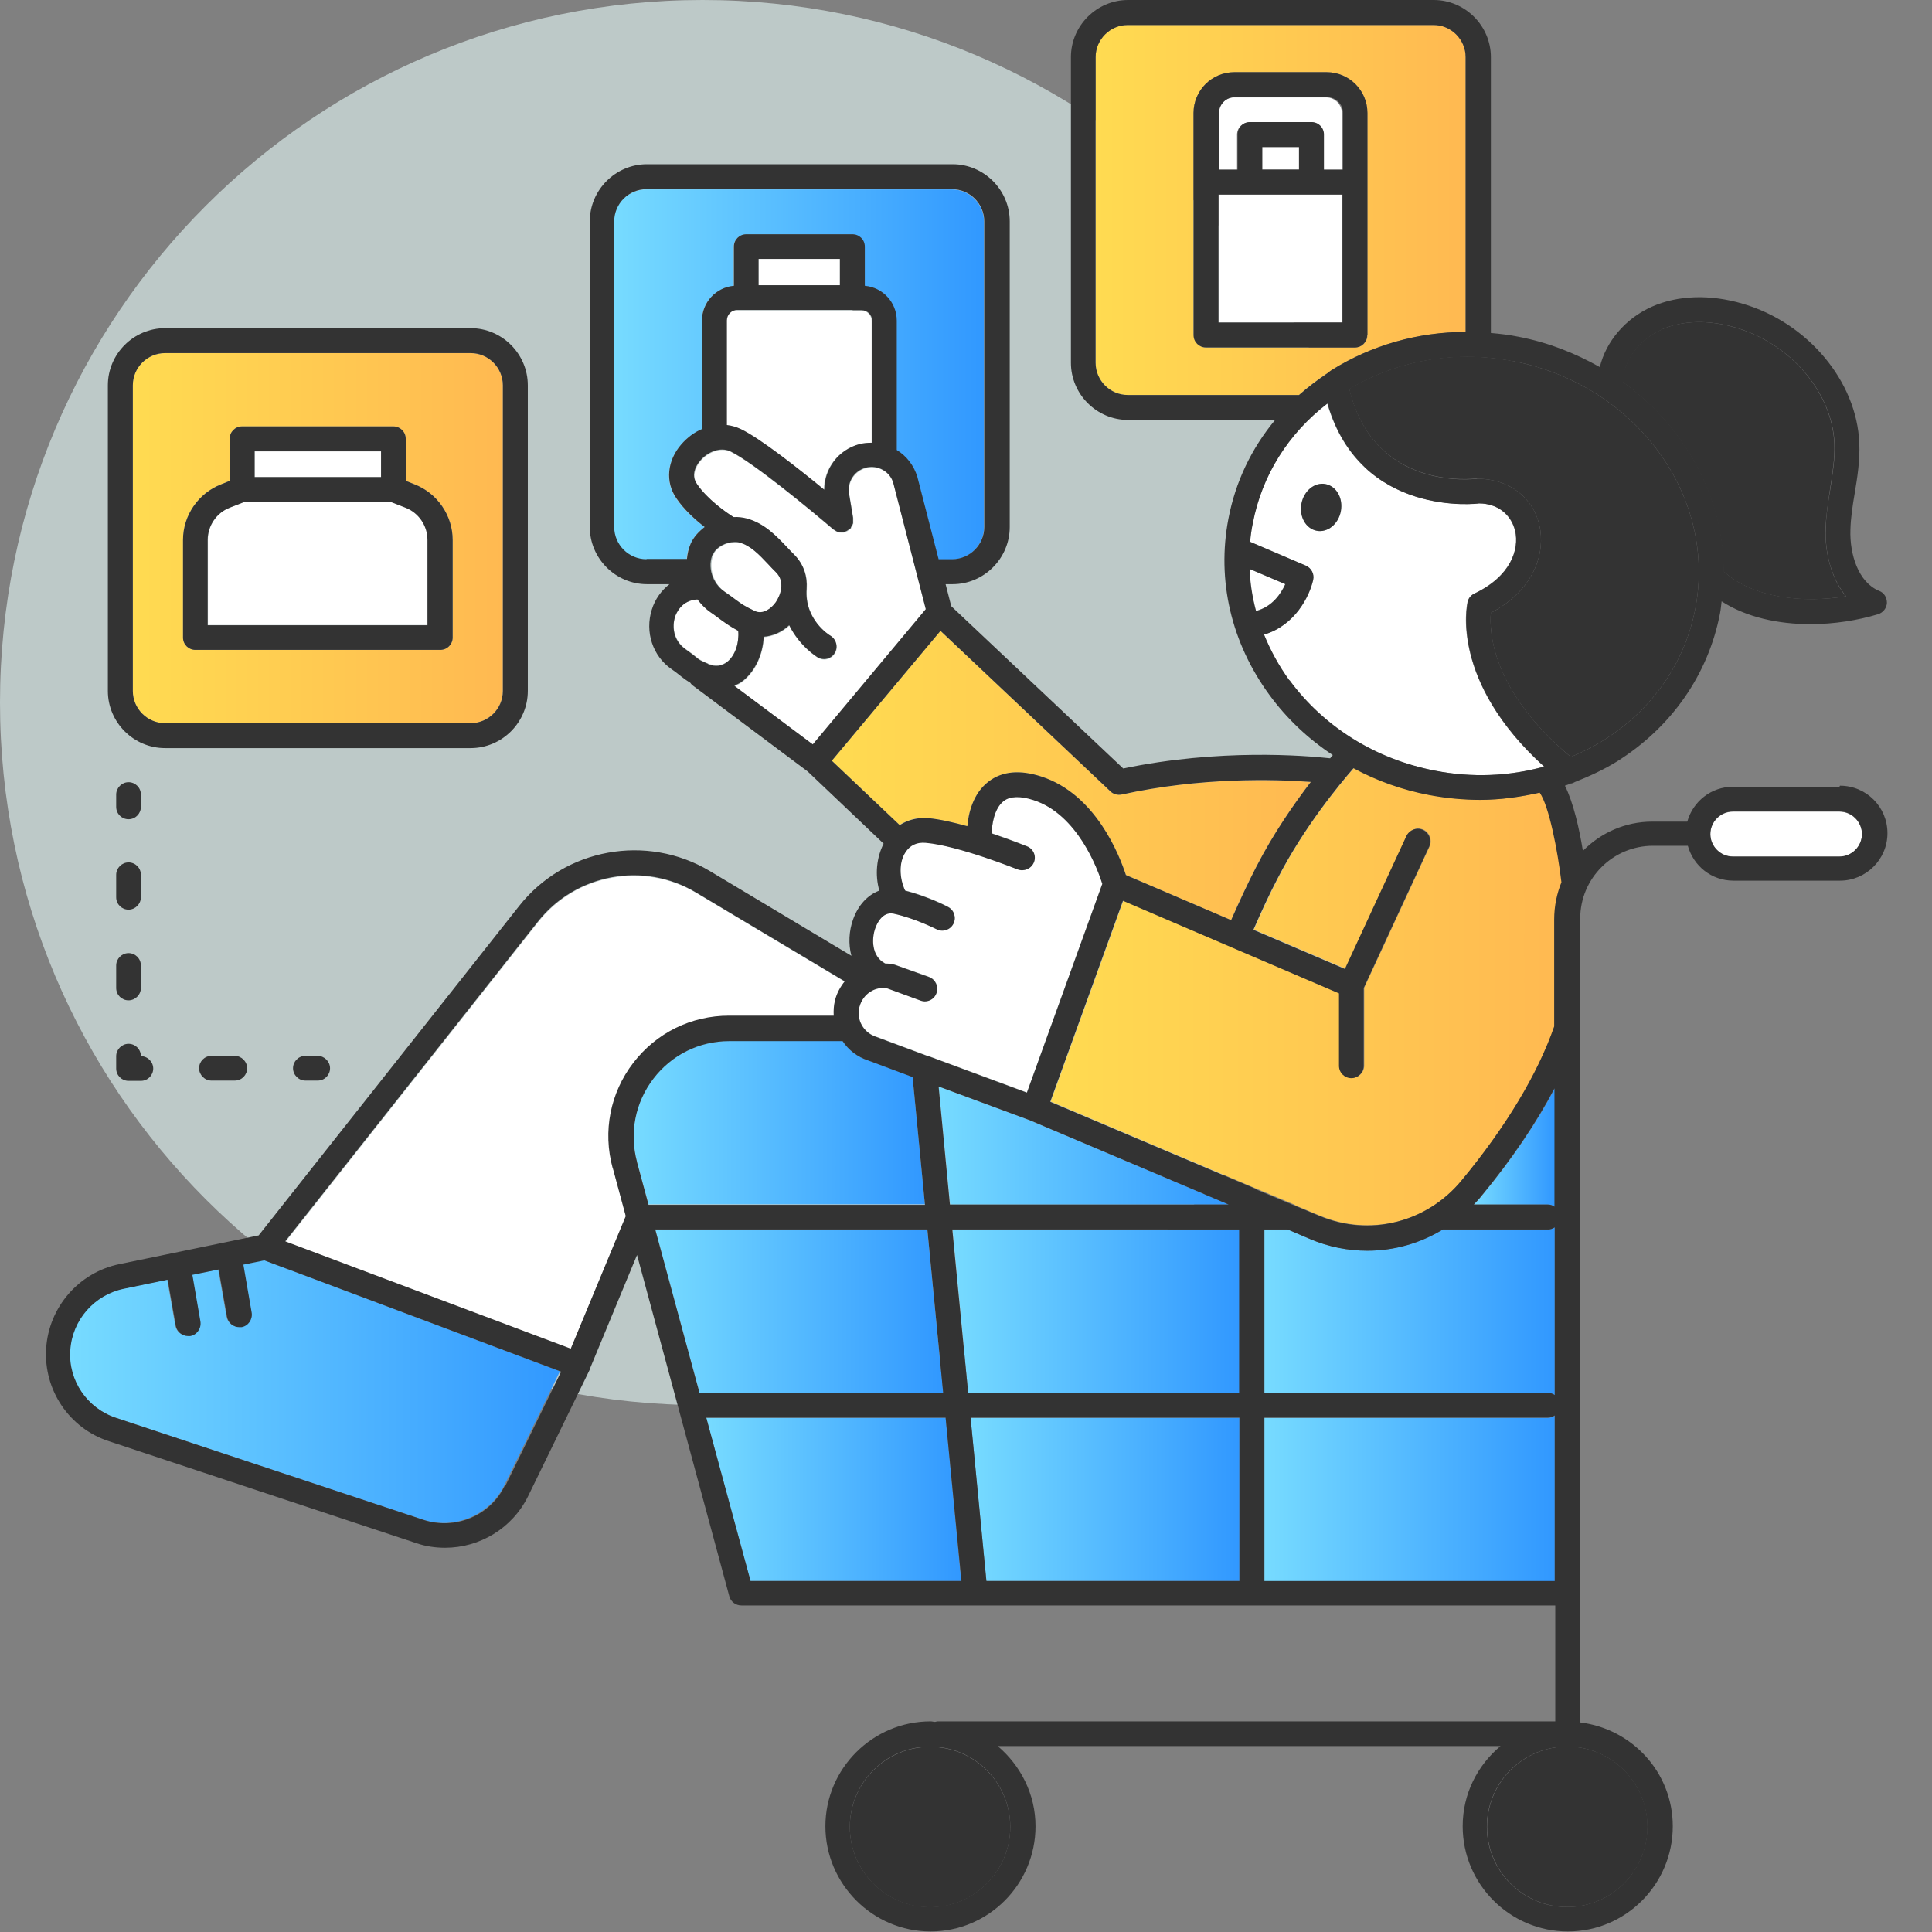 <svg width="88" height="88" viewBox="0 0 88 88" fill="none" xmlns="http://www.w3.org/2000/svg">
<rect x="0" y="0" width="88" height="88" fill="#808080" stroke="none"/>
<path d="M32 64C49.673 64 64 49.673 64 32C64 14.327 49.673 0 32 0C14.327 0 0 14.327 0 32C0 49.673 14.327 64 32 64Z" fill="#E6FAF9" fill-opacity="0.6"/>
<path d="M42.289 37.266C42.814 37.315 43.45 37.461 44.061 37.632C44.11 37.07 44.306 36.141 45.039 35.591C45.65 35.127 46.457 35.053 47.434 35.371C49.903 36.178 50.991 38.965 51.284 39.857L56.076 41.91C56.454 41.042 56.833 40.223 57.212 39.502C58.007 37.962 58.948 36.606 59.706 35.616C58.08 35.493 54.694 35.396 51.089 36.19C50.906 36.227 50.71 36.178 50.576 36.043L42.839 28.735L37.889 34.65L40.969 37.571C41.348 37.339 41.788 37.217 42.277 37.253L42.289 37.266Z" fill="url(#paint0_linear_18_817)"/>
<path d="M78.516 26.033C79.811 27.219 82.072 27.5 84.077 27.158C83.368 26.302 83.123 25.08 83.148 24.102C83.172 23.479 83.27 22.868 83.356 22.281C83.466 21.56 83.576 20.888 83.551 20.216C83.453 17.881 81.571 15.657 79.053 14.923C77.819 14.557 76.621 14.593 75.68 15.009C74.653 15.461 73.944 16.415 73.895 17.392C76.731 19.433 78.503 22.623 78.503 26.033H78.516Z" fill="#333333"/>
<path d="M42.362 79.567C40.346 79.567 38.708 81.204 38.708 83.221C38.708 85.238 40.346 86.876 42.362 86.876C44.379 86.876 46.017 85.238 46.017 83.221C46.017 81.204 44.379 79.567 42.362 79.567Z" fill="#333333"/>
<path d="M59.168 6.698H57.493V7.724H59.168V6.698Z" fill="white"/>
<path d="M56.919 8.861H55.501V14.691H61.148V8.861H59.73H56.919Z" fill="white"/>
<path d="M67.283 21.805C68.726 21.805 69.826 22.648 70.119 23.931C70.388 25.105 69.96 26.828 67.907 27.916C67.833 28.735 67.907 31.448 71.549 34.479C72.05 34.271 72.551 34.027 73.016 33.733C75.252 32.34 76.743 30.201 77.22 27.72C78.21 22.575 74.495 17.527 68.933 16.451C68.225 16.317 67.516 16.243 66.819 16.243C64.912 16.243 63.067 16.757 61.453 17.71C62.566 22.355 67.076 21.817 67.271 21.792L67.283 21.805Z" fill="#333333"/>
<path d="M60.427 4.437H56.222C55.831 4.437 55.501 4.754 55.501 5.158V7.737H56.344V6.136C56.344 5.818 56.601 5.573 56.907 5.573H59.718C60.036 5.573 60.28 5.83 60.28 6.136V7.737H61.123V5.158C61.123 4.767 60.806 4.437 60.402 4.437H60.427Z" fill="white"/>
<path d="M33.538 27.329C33.794 27.524 33.917 27.61 34.406 27.842C34.772 28.013 35.151 27.732 35.359 27.439C35.567 27.133 35.799 26.51 35.359 26.07C35.237 25.96 35.127 25.838 35.017 25.715C34.601 25.276 34.21 24.86 33.709 24.726C33.636 24.701 33.55 24.701 33.477 24.701C33.086 24.701 32.646 24.933 32.511 25.239C32.254 25.826 32.487 26.583 33.024 26.962C33.269 27.121 33.428 27.243 33.55 27.341L33.538 27.329Z" fill="white"/>
<path d="M40.7 22.024C40.553 21.499 39.991 21.169 39.441 21.328C38.928 21.462 38.598 21.976 38.683 22.501L38.867 23.601C38.867 23.601 38.867 23.613 38.867 23.625C38.867 23.662 38.867 23.711 38.867 23.748C38.867 23.784 38.867 23.809 38.867 23.846C38.867 23.882 38.842 23.907 38.83 23.931C38.818 23.968 38.793 24.004 38.769 24.041C38.769 24.041 38.769 24.053 38.769 24.066C38.757 24.09 38.732 24.09 38.708 24.114C38.683 24.139 38.647 24.163 38.61 24.188C38.573 24.212 38.537 24.224 38.488 24.237C38.463 24.237 38.451 24.261 38.427 24.261C38.427 24.261 38.414 24.261 38.402 24.261C38.366 24.261 38.329 24.261 38.292 24.261C38.256 24.261 38.219 24.261 38.182 24.249C38.146 24.249 38.121 24.224 38.097 24.212C38.06 24.2 38.023 24.175 37.999 24.151C37.999 24.151 37.987 24.151 37.974 24.139C37.021 23.32 34.32 21.083 33.281 20.582C32.804 20.362 32.242 20.619 31.912 20.998C31.802 21.132 31.448 21.609 31.753 22.061C32.242 22.77 33.11 23.369 33.428 23.577C33.623 23.577 33.831 23.577 34.027 23.638C34.833 23.858 35.383 24.432 35.86 24.945C35.97 25.055 36.068 25.166 36.178 25.276C36.642 25.728 36.789 26.29 36.752 26.828C36.752 26.828 36.752 26.828 36.752 26.84C36.654 28.245 37.791 28.954 37.84 28.979C38.109 29.138 38.194 29.492 38.036 29.761C37.926 29.944 37.742 30.042 37.547 30.042C37.449 30.042 37.351 30.018 37.266 29.969C37.217 29.944 36.422 29.456 35.958 28.502C35.616 28.82 35.212 28.991 34.797 29.028C34.76 29.81 34.43 30.555 33.868 31.02C33.746 31.13 33.599 31.191 33.452 31.264L37.033 33.941L42.179 27.781L40.7 22.037V22.024Z" fill="white"/>
<path d="M32.866 28.233C32.743 28.148 32.597 28.025 32.377 27.879C32.145 27.72 31.937 27.512 31.778 27.292C31.057 27.329 30.812 27.915 30.751 28.099C30.617 28.514 30.666 29.15 31.228 29.553C31.485 29.737 31.631 29.847 31.729 29.932C31.888 30.054 31.9 30.067 32.267 30.225C32.597 30.36 32.89 30.323 33.147 30.115C33.501 29.822 33.684 29.26 33.636 28.71C33.293 28.539 33.122 28.417 32.866 28.221V28.233Z" fill="white"/>
<path d="M38.256 11.794H34.552V12.992H38.256V11.794Z" fill="white"/>
<path d="M39.906 47.214L42.264 48.094C42.264 48.094 42.277 48.094 42.289 48.094L46.774 49.757L50.209 40.248C50.001 39.588 49.072 37.094 47.08 36.434C46.481 36.239 46.017 36.251 45.723 36.471C45.271 36.813 45.173 37.596 45.173 37.95C46.041 38.243 46.713 38.512 46.774 38.537C47.068 38.659 47.202 38.989 47.092 39.27C46.97 39.563 46.64 39.698 46.347 39.588C46.322 39.588 43.682 38.512 42.167 38.378C41.763 38.341 41.446 38.488 41.238 38.818C40.944 39.282 40.957 39.967 41.226 40.553C42.277 40.822 43.144 41.274 43.181 41.299C43.462 41.446 43.56 41.788 43.425 42.069C43.279 42.35 42.937 42.448 42.656 42.313C42.656 42.313 41.714 41.824 40.7 41.604C40.174 41.494 39.918 42.13 39.869 42.264C39.698 42.729 39.686 43.548 40.321 43.878C40.456 43.878 40.59 43.902 40.737 43.927L42.313 44.489C42.607 44.599 42.766 44.917 42.656 45.222C42.546 45.516 42.216 45.674 41.934 45.564L40.431 45.014C39.881 44.892 39.307 45.259 39.148 45.846C38.989 46.432 39.331 47.031 39.906 47.214Z" fill="white"/>
<path d="M33.562 14.129C33.306 14.129 33.086 14.337 33.086 14.606V19.372C33.306 19.397 33.526 19.458 33.721 19.556C34.613 19.983 36.361 21.364 37.522 22.318C37.522 21.352 38.17 20.497 39.123 20.24C39.319 20.191 39.502 20.179 39.698 20.179V14.618C39.698 14.361 39.49 14.141 39.221 14.141H33.55L33.562 14.129Z" fill="white"/>
<path d="M58.544 26.608L56.907 25.911C56.931 26.559 57.041 27.207 57.2 27.83C57.946 27.634 58.349 27.035 58.532 26.608H58.544Z" fill="white"/>
<path d="M60.463 17.001C60.463 17.001 60.5 16.965 60.524 16.952C60.573 16.928 60.61 16.891 60.659 16.855C62.48 15.718 64.582 15.131 66.758 15.119V2.603C66.758 1.797 66.098 1.137 65.291 1.137H51.37C50.563 1.137 49.903 1.797 49.903 2.603V16.524C49.903 17.331 50.563 17.991 51.37 17.991H59.168C59.571 17.637 59.999 17.294 60.463 17.001ZM54.364 15.266V5.146C54.364 4.119 55.196 3.288 56.222 3.288H60.427C61.453 3.288 62.284 4.119 62.284 5.146V15.266C62.284 15.583 62.028 15.828 61.722 15.828H54.939C54.621 15.828 54.377 15.571 54.377 15.266H54.364Z" fill="url(#paint1_linear_18_817)"/>
<path d="M31.448 24.774C31.582 24.469 31.802 24.212 32.083 24.017C31.656 23.674 31.142 23.222 30.788 22.697C30.287 21.963 30.372 20.998 31.02 20.252C31.289 19.934 31.619 19.702 31.961 19.556V14.618C31.961 13.787 32.597 13.102 33.416 13.029V11.245C33.416 10.927 33.672 10.682 33.978 10.682H38.818C39.136 10.682 39.38 10.939 39.38 11.245V13.029C40.199 13.102 40.834 13.787 40.834 14.618V20.509C41.274 20.778 41.629 21.206 41.776 21.743L42.741 25.483H43.352C44.159 25.483 44.819 24.823 44.819 24.017V10.096C44.819 9.289 44.159 8.629 43.352 8.629H29.431C28.624 8.629 27.964 9.289 27.964 10.096V24.017C27.964 24.823 28.624 25.483 29.431 25.483H31.264C31.289 25.251 31.338 25.007 31.436 24.787L31.448 24.774Z" fill="url(#paint2_linear_18_817)"/>
<path d="M70.327 34.919C66.049 31.044 66.807 27.561 66.843 27.415C66.88 27.243 67.002 27.109 67.149 27.036C68.823 26.241 69.202 25.007 69.007 24.188C68.823 23.418 68.188 22.929 67.357 22.929C67.369 22.929 61.967 23.613 60.451 18.382C58.667 19.763 57.469 21.67 57.053 23.833C57.005 24.114 56.968 24.396 56.931 24.677L59.473 25.765C59.718 25.875 59.864 26.143 59.803 26.412C59.645 27.158 58.972 28.49 57.567 28.906C57.86 29.627 58.239 30.323 58.716 30.983C60.28 33.122 62.627 34.589 65.34 35.102C67.027 35.432 68.726 35.359 70.314 34.919H70.327ZM61.075 23.283C60.965 23.87 60.463 24.261 59.974 24.176C59.473 24.078 59.168 23.528 59.278 22.941C59.388 22.355 59.889 21.963 60.378 22.049C60.879 22.147 61.184 22.697 61.075 23.283Z" fill="white"/>
<path d="M43.279 54.866H55.978L46.909 51.028L42.753 49.488L43.279 54.866Z" fill="url(#paint3_linear_18_817)"/>
<path d="M11.061 57.591L11.44 59.779C11.489 60.084 11.293 60.378 10.976 60.439C10.939 60.439 10.914 60.439 10.878 60.439C10.609 60.439 10.364 60.243 10.316 59.962L9.937 57.811L8.739 58.056L9.106 60.182C9.154 60.488 8.959 60.781 8.641 60.842C8.604 60.842 8.58 60.842 8.543 60.842C8.274 60.842 8.03 60.647 7.981 60.365L7.614 58.276L5.61 58.691C4.266 58.972 3.263 60.121 3.178 61.49C3.092 62.871 3.948 64.142 5.256 64.57L19.262 69.214C20.704 69.691 22.293 69.019 22.966 67.662L25.508 62.456L11.99 57.383L11.037 57.579L11.061 57.591Z" fill="url(#paint4_linear_18_817)"/>
<path d="M17.356 20.558H11.599V21.731H17.356V20.558Z" fill="white"/>
<path d="M58.997 54.902L60.109 55.367C62.395 56.332 64.998 55.684 66.587 53.766C68.603 51.321 70.07 48.889 70.816 46.738V41.861C70.816 41.262 70.938 40.7 71.146 40.174C70.987 38.744 70.596 36.703 70.156 36.092C69.276 36.3 68.371 36.422 67.454 36.422C66.684 36.422 65.902 36.349 65.12 36.202C63.898 35.97 62.737 35.542 61.673 34.98C61.038 35.713 59.425 37.632 58.215 40.003C57.848 40.712 57.481 41.507 57.114 42.338L61.282 44.122L64.081 38.072C64.216 37.791 64.546 37.657 64.839 37.791C65.12 37.925 65.242 38.255 65.12 38.549L62.138 44.99V48.534C62.138 48.852 61.881 49.097 61.576 49.097C61.27 49.097 61.013 48.84 61.013 48.534V45.234L56.161 43.157L51.174 41.018L47.862 50.172L57.261 54.157L59.009 54.89L58.997 54.902Z" fill="url(#paint5_linear_18_817)"/>
<path d="M70.816 49.573C69.984 51.162 68.86 52.812 67.467 54.499C67.357 54.621 67.247 54.743 67.137 54.866H70.522C70.632 54.866 70.73 54.902 70.828 54.963V49.573H70.816Z" fill="url(#paint6_linear_18_817)"/>
<path d="M70.816 64.484C70.73 64.546 70.632 64.582 70.51 64.582H57.591V72.026H70.816V64.484Z" fill="url(#paint7_linear_18_817)"/>
<path d="M67.736 83.209C67.736 85.226 69.373 86.863 71.39 86.863C73.407 86.863 75.044 85.226 75.044 83.209C75.044 81.192 73.407 79.554 71.39 79.554C69.373 79.554 67.736 81.192 67.736 83.209Z" fill="#333333"/>
<path d="M83.783 36.972H78.931C78.369 36.972 77.904 37.437 77.904 37.999C77.904 38.561 78.369 39.026 78.931 39.026H83.783C84.346 39.026 84.81 38.561 84.81 37.999C84.81 37.437 84.346 36.972 83.783 36.972Z" fill="white"/>
<path d="M65.719 56.002C64.68 56.626 63.494 56.968 62.284 56.968C61.404 56.968 60.512 56.797 59.657 56.43L58.654 56.002H57.591V63.446H70.51C70.62 63.446 70.718 63.482 70.816 63.543V55.904C70.73 55.965 70.632 56.002 70.51 56.002H65.719Z" fill="url(#paint8_linear_18_817)"/>
<path d="M44.098 63.446H56.454V56.002H43.389L44.098 63.446Z" fill="url(#paint9_linear_18_817)"/>
<path d="M41.568 49.048L39.539 48.29C39.05 48.143 38.647 47.813 38.378 47.41H33.22C31.851 47.41 30.592 48.033 29.761 49.121C28.93 50.209 28.661 51.59 29.016 52.91L29.541 54.853H42.13L41.568 49.036V49.048Z" fill="url(#paint10_linear_18_817)"/>
<path d="M33.22 46.286H37.987C37.974 46.053 37.987 45.809 38.048 45.577C38.133 45.247 38.28 44.966 38.488 44.721L31.717 40.676C29.333 39.246 26.229 39.82 24.518 41.996L13.004 56.565L26.009 61.453L28.514 55.416L27.928 53.24C27.476 51.578 27.818 49.83 28.869 48.461C29.92 47.092 31.509 46.31 33.232 46.31L33.22 46.286Z" fill="white"/>
<path d="M42.24 56.002H29.847L31.863 63.446H42.961L42.24 56.002Z" fill="url(#paint11_linear_18_817)"/>
<path d="M32.169 64.582L34.186 72.013H43.78L43.071 64.582H32.169Z" fill="url(#paint12_linear_18_817)"/>
<path d="M44.929 72.013H56.454V64.582H44.208L44.929 72.013Z" fill="url(#paint13_linear_18_817)"/>
<path d="M22.904 31.472V17.551C22.904 16.744 22.244 16.084 21.438 16.084H7.517C6.71 16.084 6.05 16.744 6.05 17.551V31.472C6.05 32.279 6.71 32.939 7.517 32.939H21.438C22.244 32.939 22.904 32.279 22.904 31.472ZM20.619 29.04C20.619 29.358 20.362 29.602 20.057 29.602H8.898C8.58 29.602 8.336 29.346 8.336 29.04V24.591C8.336 23.479 9.032 22.465 10.071 22.061L10.462 21.902V19.983C10.462 19.666 10.719 19.421 11.024 19.421H17.918C18.236 19.421 18.48 19.678 18.48 19.983V21.902L18.883 22.061C19.922 22.465 20.619 23.479 20.619 24.591V29.04Z" fill="url(#paint14_linear_18_817)"/>
<path d="M18.48 23.112L17.82 22.855H11.134L10.474 23.112C9.876 23.344 9.472 23.931 9.472 24.579V28.465H19.494V24.579C19.494 23.931 19.091 23.344 18.492 23.112H18.48Z" fill="white"/>
<path d="M60.378 22.049C59.877 21.951 59.388 22.355 59.278 22.941C59.168 23.528 59.473 24.078 59.974 24.176C60.476 24.273 60.964 23.87 61.074 23.283C61.184 22.697 60.879 22.147 60.378 22.049Z" fill="#333333"/>
<path d="M83.783 35.836H78.931C77.941 35.836 77.11 36.508 76.853 37.424H75.264C74.018 37.424 72.906 37.938 72.099 38.757C71.94 37.779 71.671 36.569 71.28 35.787C71.366 35.762 71.451 35.726 71.537 35.689C71.61 35.689 71.683 35.652 71.744 35.616C72.392 35.359 73.028 35.066 73.627 34.699C76.132 33.134 77.807 30.727 78.344 27.94C78.381 27.757 78.393 27.573 78.418 27.39C79.555 28.123 81.009 28.429 82.463 28.429C83.539 28.429 84.614 28.258 85.543 27.977C85.776 27.903 85.934 27.696 85.947 27.463C85.947 27.219 85.824 26.999 85.592 26.913C84.639 26.522 84.248 25.239 84.284 24.139C84.297 23.589 84.382 23.039 84.48 22.464C84.602 21.731 84.724 20.961 84.688 20.179C84.578 17.368 82.341 14.703 79.383 13.836C77.892 13.396 76.426 13.444 75.24 13.97C74.03 14.508 73.15 15.559 72.869 16.72C71.744 16.084 70.51 15.596 69.166 15.339C68.75 15.253 68.322 15.204 67.907 15.168V2.603C67.907 1.173 66.733 0 65.303 0H51.382C49.952 0 48.779 1.173 48.779 2.603V16.524C48.779 17.954 49.952 19.128 51.382 19.128H58.08C57.004 20.423 56.271 21.951 55.953 23.626C55.416 26.424 56.076 29.272 57.823 31.656C58.618 32.743 59.596 33.66 60.708 34.393C60.671 34.43 60.622 34.491 60.586 34.54C59.473 34.418 55.55 34.088 51.162 35.004L43.328 27.61L43.071 26.608H43.389C44.819 26.608 45.992 25.434 45.992 24.004V10.083C45.992 8.653 44.819 7.48 43.389 7.48H29.468C28.038 7.48 26.864 8.653 26.864 10.083V24.004C26.864 25.434 28.038 26.608 29.468 26.608H30.494C30.128 26.889 29.834 27.292 29.688 27.769C29.37 28.783 29.724 29.883 30.592 30.482C30.824 30.641 30.947 30.751 31.044 30.824C31.191 30.934 31.289 31.008 31.436 31.093C31.472 31.142 31.497 31.179 31.546 31.216L36.789 35.139L40.248 38.427C39.93 39.05 39.844 39.832 40.052 40.566C39.527 40.761 39.087 41.226 38.854 41.886C38.671 42.399 38.634 42.998 38.781 43.536L32.328 39.673C29.456 37.962 25.728 38.634 23.65 41.262L11.782 56.271L5.439 57.579C3.593 57.958 2.224 59.535 2.102 61.417C1.98 63.311 3.153 65.059 4.962 65.646L18.969 70.29C19.397 70.437 19.837 70.498 20.277 70.498C21.841 70.498 23.332 69.618 24.053 68.151L26.864 62.382C26.864 62.382 26.864 62.37 26.864 62.358L29.016 57.163L33.22 72.71C33.281 72.954 33.513 73.126 33.77 73.126H70.84V78.406H42.692C42.692 78.406 42.631 78.418 42.594 78.43C42.521 78.43 42.46 78.406 42.387 78.406C39.747 78.406 37.596 80.557 37.596 83.184C37.596 85.812 39.747 87.976 42.387 87.976C45.027 87.976 47.166 85.824 47.166 83.184C47.166 81.718 46.481 80.41 45.442 79.53H68.347C67.296 80.41 66.623 81.706 66.623 83.184C66.623 85.824 68.774 87.976 71.414 87.976C74.054 87.976 76.193 85.824 76.193 83.184C76.193 80.74 74.348 78.748 71.977 78.454V41.837C71.977 40.003 73.468 38.524 75.289 38.524H76.878C77.134 39.441 77.953 40.113 78.956 40.113H83.808C84.993 40.113 85.971 39.148 85.971 37.95C85.971 36.752 85.006 35.787 83.808 35.787L83.783 35.836ZM46.017 83.209C46.017 85.226 44.379 86.863 42.362 86.863C40.346 86.863 38.708 85.226 38.708 83.209C38.708 81.192 40.346 79.554 42.362 79.554C44.379 79.554 46.017 81.192 46.017 83.209ZM75.692 15.009C76.633 14.593 77.831 14.557 79.066 14.923C81.571 15.657 83.466 17.881 83.563 20.216C83.588 20.888 83.478 21.56 83.368 22.281C83.27 22.868 83.172 23.479 83.16 24.102C83.123 25.092 83.38 26.302 84.089 27.158C82.097 27.488 79.823 27.219 78.528 26.033C78.528 22.623 76.756 19.433 73.92 17.392C73.969 16.414 74.678 15.461 75.704 15.009H75.692ZM68.933 16.451C74.494 17.527 78.21 22.574 77.22 27.72C76.743 30.201 75.252 32.34 73.016 33.733C72.551 34.027 72.05 34.271 71.549 34.479C67.919 31.448 67.833 28.734 67.907 27.916C69.96 26.828 70.388 25.104 70.119 23.931C69.826 22.636 68.713 21.804 67.283 21.804C67.088 21.829 62.578 22.367 61.466 17.722C63.079 16.757 64.924 16.256 66.831 16.256C67.528 16.256 68.237 16.317 68.946 16.463L68.933 16.451ZM51.37 17.991C50.563 17.991 49.903 17.331 49.903 16.524V2.603C49.903 1.797 50.563 1.137 51.37 1.137H65.291C66.098 1.137 66.758 1.797 66.758 2.603V15.119C64.594 15.119 62.48 15.718 60.659 16.854C60.61 16.879 60.573 16.916 60.524 16.952C60.5 16.964 60.488 16.977 60.463 17.001C59.999 17.307 59.571 17.637 59.168 17.991H51.37ZM56.907 25.911L58.544 26.608C58.349 27.036 57.958 27.634 57.212 27.83C57.041 27.194 56.943 26.559 56.919 25.911H56.907ZM58.728 30.983C58.251 30.323 57.872 29.627 57.579 28.906C58.984 28.49 59.644 27.17 59.816 26.412C59.877 26.143 59.73 25.874 59.486 25.764L56.943 24.677C56.968 24.396 57.004 24.114 57.066 23.833C57.481 21.658 58.679 19.751 60.463 18.382C61.979 23.613 67.381 22.941 67.369 22.929C68.2 22.929 68.836 23.418 69.019 24.188C69.202 25.007 68.836 26.241 67.161 27.036C67.002 27.109 66.892 27.243 66.856 27.414C66.819 27.573 66.061 31.044 70.339 34.919C68.75 35.359 67.051 35.432 65.364 35.102C62.663 34.577 60.317 33.122 58.74 30.983H58.728ZM29.443 25.471C28.637 25.471 27.977 24.811 27.977 24.004V10.083C27.977 9.277 28.637 8.617 29.443 8.617H43.364C44.171 8.617 44.831 9.277 44.831 10.083V24.004C44.831 24.811 44.171 25.471 43.364 25.471H42.753L41.788 21.731C41.629 21.193 41.287 20.766 40.847 20.497V14.606C40.847 13.774 40.211 13.09 39.392 13.017V11.232C39.392 10.914 39.136 10.67 38.83 10.67H33.99C33.672 10.67 33.428 10.927 33.428 11.232V13.017C32.609 13.09 31.973 13.774 31.973 14.606V19.543C31.619 19.69 31.301 19.934 31.032 20.24C30.384 20.986 30.299 21.951 30.8 22.684C31.154 23.21 31.668 23.674 32.096 24.004C31.827 24.212 31.594 24.457 31.46 24.762C31.362 24.982 31.313 25.227 31.289 25.459H29.456L29.443 25.471ZM38.83 14.129H39.246C39.502 14.129 39.722 14.337 39.722 14.606V20.167C39.527 20.167 39.343 20.179 39.148 20.228C38.194 20.484 37.547 21.34 37.547 22.306C36.386 21.352 34.638 19.971 33.746 19.543C33.538 19.446 33.33 19.384 33.11 19.36V14.593C33.11 14.337 33.318 14.117 33.587 14.117H38.842L38.83 14.129ZM34.552 12.992V11.794H38.256V12.992H34.552ZM32.254 30.238C31.888 30.079 31.863 30.067 31.717 29.944C31.619 29.859 31.472 29.749 31.216 29.566C30.653 29.162 30.617 28.539 30.739 28.111C30.8 27.928 31.044 27.341 31.766 27.304C31.937 27.524 32.132 27.732 32.364 27.891C32.584 28.038 32.731 28.16 32.853 28.246C33.11 28.429 33.281 28.551 33.623 28.734C33.672 29.284 33.489 29.847 33.134 30.14C32.878 30.348 32.584 30.384 32.254 30.25V30.238ZM32.487 25.227C32.621 24.921 33.061 24.689 33.452 24.689C33.538 24.689 33.611 24.689 33.684 24.713C34.186 24.848 34.577 25.263 34.992 25.703C35.102 25.826 35.224 25.948 35.334 26.058C35.787 26.498 35.542 27.121 35.334 27.427C35.127 27.72 34.748 28.001 34.381 27.83C33.892 27.598 33.782 27.512 33.513 27.317C33.379 27.219 33.22 27.097 32.988 26.938C32.438 26.559 32.206 25.801 32.474 25.214L32.487 25.227ZM33.44 31.24C33.587 31.167 33.721 31.106 33.856 30.996C34.418 30.531 34.748 29.786 34.784 29.003C35.2 28.967 35.603 28.796 35.946 28.478C36.422 29.431 37.204 29.92 37.253 29.944C37.339 29.993 37.437 30.018 37.534 30.018C37.73 30.018 37.913 29.92 38.023 29.737C38.182 29.468 38.097 29.126 37.828 28.954C37.779 28.93 36.63 28.221 36.74 26.816C36.74 26.816 36.74 26.816 36.74 26.803C36.777 26.266 36.618 25.703 36.166 25.251C36.056 25.141 35.946 25.031 35.848 24.921C35.359 24.408 34.821 23.833 34.014 23.613C33.819 23.564 33.623 23.54 33.416 23.552C33.086 23.344 32.218 22.746 31.741 22.037C31.423 21.584 31.778 21.108 31.9 20.973C32.218 20.594 32.792 20.338 33.269 20.558C34.308 21.059 37.009 23.296 37.962 24.114C37.962 24.114 37.974 24.114 37.987 24.127C38.023 24.151 38.06 24.163 38.084 24.188C38.109 24.2 38.146 24.224 38.17 24.224C38.207 24.224 38.243 24.224 38.28 24.237C38.317 24.237 38.353 24.237 38.39 24.237C38.39 24.237 38.402 24.237 38.414 24.237C38.439 24.237 38.463 24.224 38.476 24.212C38.512 24.212 38.561 24.188 38.598 24.163C38.634 24.139 38.659 24.114 38.696 24.09C38.72 24.078 38.744 24.066 38.757 24.041C38.757 24.041 38.757 24.029 38.757 24.017C38.781 23.98 38.793 23.943 38.818 23.907C38.83 23.882 38.854 23.846 38.854 23.821C38.854 23.784 38.854 23.76 38.854 23.723C38.854 23.687 38.854 23.638 38.854 23.601C38.854 23.601 38.854 23.589 38.854 23.577L38.671 22.477C38.586 21.951 38.903 21.45 39.429 21.303C39.979 21.157 40.541 21.474 40.688 22L42.167 27.744L37.021 33.904L33.44 31.228V31.24ZM37.889 34.65L42.839 28.734L50.576 36.043C50.71 36.178 50.906 36.227 51.089 36.19C54.694 35.396 58.08 35.493 59.706 35.616C58.948 36.606 58.007 37.95 57.212 39.502C56.833 40.236 56.454 41.054 56.076 41.91L51.284 39.857C50.991 38.964 49.916 36.178 47.434 35.371C46.457 35.053 45.65 35.127 45.039 35.591C44.306 36.141 44.11 37.07 44.061 37.632C43.438 37.461 42.814 37.314 42.289 37.266C41.8 37.229 41.36 37.339 40.981 37.583L37.901 34.662L37.889 34.65ZM39.148 45.858C39.307 45.259 39.881 44.904 40.431 45.027L41.934 45.577C42.228 45.687 42.558 45.528 42.656 45.234C42.766 44.941 42.607 44.611 42.313 44.501L40.737 43.939C40.602 43.902 40.456 43.89 40.321 43.89C39.686 43.56 39.698 42.753 39.869 42.277C39.918 42.142 40.162 41.507 40.7 41.617C41.714 41.837 42.643 42.326 42.656 42.326C42.937 42.472 43.279 42.362 43.426 42.081C43.572 41.8 43.462 41.458 43.181 41.311C43.144 41.287 42.264 40.834 41.226 40.566C40.957 39.979 40.944 39.282 41.238 38.83C41.446 38.5 41.763 38.353 42.167 38.39C43.67 38.524 46.31 39.588 46.347 39.6C46.64 39.71 46.97 39.576 47.092 39.282C47.214 38.989 47.068 38.659 46.774 38.549C46.713 38.524 46.041 38.256 45.173 37.962C45.173 37.608 45.271 36.826 45.723 36.483C46.017 36.263 46.481 36.251 47.08 36.447C49.084 37.094 50.001 39.6 50.209 40.26L46.774 49.769L42.289 48.107C42.289 48.107 42.277 48.107 42.264 48.107L39.906 47.227C39.331 47.043 38.989 46.444 39.148 45.858ZM46.909 51.028L55.966 54.866H43.267L42.753 49.488L46.909 51.028ZM22.99 67.674C22.33 69.043 20.729 69.703 19.287 69.227L5.28 64.582C3.972 64.142 3.104 62.883 3.202 61.502C3.288 60.133 4.29 58.984 5.634 58.703L7.639 58.288L8.006 60.378C8.054 60.659 8.299 60.855 8.568 60.855C8.604 60.855 8.629 60.855 8.666 60.855C8.971 60.806 9.179 60.5 9.13 60.194L8.763 58.068L9.961 57.823L10.34 59.974C10.389 60.256 10.633 60.451 10.902 60.451C10.939 60.451 10.963 60.451 11 60.451C11.306 60.402 11.513 60.097 11.464 59.791L11.086 57.603L12.039 57.408L25.557 62.48L23.014 67.687L22.99 67.674ZM27.916 53.216L28.502 55.391L25.997 61.429L12.992 56.54L24.506 41.971C26.229 39.796 29.321 39.221 31.704 40.651L38.476 44.697C38.28 44.941 38.121 45.222 38.036 45.552C37.974 45.797 37.962 46.029 37.974 46.261H33.208C31.484 46.261 29.896 47.043 28.844 48.412C27.793 49.781 27.451 51.529 27.903 53.191L27.916 53.216ZM29.016 52.922C28.661 51.602 28.93 50.221 29.761 49.133C30.592 48.046 31.851 47.422 33.22 47.422H38.378C38.647 47.826 39.05 48.143 39.539 48.302L41.568 49.06L42.13 54.878H29.541L29.016 52.934V52.922ZM29.847 56.002H42.24L42.961 63.446H31.863L29.847 56.002ZM34.186 72.013L32.169 64.57H43.071L43.792 72.013H34.186ZM56.454 72.013H44.929L44.208 64.57H56.454V72.013ZM56.454 63.446H44.098L43.377 56.002H56.442V63.446H56.454ZM57.237 54.169L47.838 50.184L51.15 41.03L56.137 43.169L60.989 45.247V48.547C60.989 48.864 61.246 49.109 61.551 49.109C61.857 49.109 62.113 48.852 62.113 48.547V45.002L65.096 38.561C65.23 38.28 65.096 37.938 64.814 37.803C64.533 37.669 64.191 37.803 64.057 38.084L61.258 44.134L57.09 42.35C57.457 41.507 57.823 40.712 58.19 40.016C59.412 37.645 61.013 35.726 61.649 34.992C62.712 35.567 63.873 35.982 65.096 36.214C65.878 36.361 66.66 36.434 67.43 36.434C68.347 36.434 69.251 36.3 70.131 36.105C70.559 36.716 70.95 38.757 71.121 40.187C70.913 40.7 70.791 41.274 70.791 41.873V46.75C70.046 48.901 68.591 51.333 66.562 53.778C64.973 55.697 62.37 56.344 60.084 55.379L58.972 54.914L57.224 54.181L57.237 54.169ZM70.51 54.866H67.124C67.234 54.743 67.357 54.633 67.454 54.499C68.86 52.8 69.972 51.15 70.803 49.573V54.963C70.718 54.902 70.62 54.866 70.498 54.866H70.51ZM70.816 55.904V63.543C70.73 63.482 70.632 63.446 70.51 63.446H57.591V56.002H58.654L59.657 56.43C60.512 56.797 61.404 56.968 62.284 56.968C63.494 56.968 64.68 56.638 65.719 56.002H70.51C70.62 56.002 70.718 55.966 70.816 55.904ZM57.591 72.013V64.57H70.51C70.62 64.57 70.718 64.533 70.816 64.472V72.013H57.591ZM75.032 83.209C75.032 85.226 73.394 86.863 71.378 86.863C69.361 86.863 67.723 85.226 67.723 83.209C67.723 81.192 69.361 79.554 71.378 79.554C73.394 79.554 75.032 81.192 75.032 83.209ZM83.783 39.013H78.931C78.369 39.013 77.904 38.549 77.904 37.987C77.904 37.424 78.369 36.96 78.931 36.96H83.783C84.346 36.96 84.81 37.424 84.81 37.987C84.81 38.549 84.346 39.013 83.783 39.013Z" fill="#333333"/>
<path d="M24.041 31.472V17.551C24.041 16.121 22.868 14.948 21.438 14.948H7.517C6.087 14.948 4.913 16.121 4.913 17.551V31.472C4.913 32.902 6.087 34.075 7.517 34.075H21.438C22.868 34.075 24.041 32.902 24.041 31.472ZM6.05 31.472V17.551C6.05 16.744 6.71 16.084 7.517 16.084H21.438C22.244 16.084 22.904 16.744 22.904 17.551V31.472C22.904 32.279 22.244 32.939 21.438 32.939H7.517C6.71 32.939 6.05 32.279 6.05 31.472Z" fill="#333333"/>
<path d="M18.883 22.061L18.48 21.902V19.983C18.48 19.666 18.223 19.421 17.918 19.421H11.024C10.707 19.421 10.462 19.678 10.462 19.983V21.902L10.071 22.061C9.032 22.465 8.336 23.479 8.336 24.591V29.04C8.336 29.358 8.592 29.602 8.898 29.602H20.057C20.374 29.602 20.619 29.346 20.619 29.04V24.591C20.619 23.479 19.922 22.465 18.883 22.061ZM11.599 20.558H17.356V21.731H11.599V20.558ZM19.482 28.478H9.46V24.591C9.46 23.943 9.863 23.357 10.462 23.125L11.122 22.868H17.808L18.468 23.125C19.067 23.357 19.47 23.943 19.47 24.591V28.478H19.482Z" fill="#333333"/>
<path d="M62.284 15.265V5.146C62.284 4.119 61.453 3.288 60.427 3.288H56.222C55.196 3.288 54.364 4.119 54.364 5.146V15.265C54.364 15.583 54.621 15.828 54.927 15.828H61.71C62.028 15.828 62.272 15.571 62.272 15.265H62.284ZM61.148 14.691H55.501V8.861H61.148V14.691ZM57.493 7.724V6.698H59.168V7.724H57.493ZM61.148 7.724H60.304V6.123C60.304 5.806 60.048 5.561 59.742 5.561H56.931C56.613 5.561 56.369 5.818 56.369 6.123V7.724H55.526V5.146C55.526 4.754 55.843 4.424 56.247 4.424H60.451C60.842 4.424 61.172 4.742 61.172 5.146V7.724H61.148Z" fill="#333333"/>
<path d="M5.854 37.315C6.172 37.315 6.417 37.058 6.417 36.752V36.19C6.417 35.872 6.16 35.628 5.854 35.628C5.549 35.628 5.292 35.885 5.292 36.19V36.752C5.292 37.07 5.549 37.315 5.854 37.315Z" fill="#333333"/>
<path d="M5.292 45.002C5.292 45.32 5.549 45.564 5.854 45.564C6.16 45.564 6.417 45.308 6.417 45.002V43.976C6.417 43.658 6.16 43.413 5.854 43.413C5.549 43.413 5.292 43.67 5.292 43.976V45.002Z" fill="#333333"/>
<path d="M5.292 40.871C5.292 41.189 5.549 41.433 5.854 41.433C6.16 41.433 6.417 41.177 6.417 40.871V39.844C6.417 39.527 6.16 39.282 5.854 39.282C5.549 39.282 5.292 39.539 5.292 39.844V40.871Z" fill="#333333"/>
<path d="M5.292 48.669C5.292 48.987 5.549 49.231 5.854 49.231H6.417C6.734 49.231 6.979 48.974 6.979 48.669C6.979 48.363 6.722 48.107 6.417 48.107C6.417 47.789 6.16 47.544 5.854 47.544C5.549 47.544 5.292 47.801 5.292 48.107V48.669Z" fill="#333333"/>
<path d="M9.631 48.094C9.313 48.094 9.069 48.351 9.069 48.657C9.069 48.962 9.326 49.219 9.631 49.219H10.694C11.012 49.219 11.257 48.962 11.257 48.657C11.257 48.351 11 48.094 10.694 48.094H9.631Z" fill="#333333"/>
<path d="M13.909 48.094C13.591 48.094 13.347 48.351 13.347 48.657C13.347 48.962 13.603 49.219 13.909 49.219H14.471C14.789 49.219 15.033 48.962 15.033 48.657C15.033 48.351 14.777 48.094 14.471 48.094H13.909Z" fill="#333333"/>
<defs>
<linearGradient id="paint0_linear_18_817" x1="37.889" y1="35.322" x2="59.706" y2="35.322" gradientUnits="userSpaceOnUse">
<stop stop-color="#FFDB51"/>
<stop offset="1" stop-color="#FFB951"/>
</linearGradient>
<linearGradient id="paint1_linear_18_817" x1="49.903" y1="9.57" x2="66.758" y2="9.57" gradientUnits="userSpaceOnUse">
<stop stop-color="#FFDB51"/>
<stop offset="1" stop-color="#FFB951"/>
</linearGradient>
<linearGradient id="paint2_linear_18_817" x1="27.977" y1="17.038" x2="44.831" y2="17.038" gradientUnits="userSpaceOnUse">
<stop stop-color="#77DBFF"/>
<stop offset="1" stop-color="#3198FF"/>
</linearGradient>
<linearGradient id="paint3_linear_18_817" x1="42.753" y1="52.177" x2="55.978" y2="52.177" gradientUnits="userSpaceOnUse">
<stop stop-color="#77DBFF"/>
<stop offset="1" stop-color="#3198FF"/>
</linearGradient>
<linearGradient id="paint4_linear_18_817" x1="3.202" y1="63.397" x2="25.532" y2="63.397" gradientUnits="userSpaceOnUse">
<stop stop-color="#77DBFF"/>
<stop offset="1" stop-color="#3198FF"/>
</linearGradient>
<linearGradient id="paint5_linear_18_817" x1="47.838" y1="45.406" x2="71.146" y2="45.406" gradientUnits="userSpaceOnUse">
<stop stop-color="#FFDB51"/>
<stop offset="1" stop-color="#FFB951"/>
</linearGradient>
<linearGradient id="paint6_linear_18_817" x1="67.124" y1="52.262" x2="70.816" y2="52.262" gradientUnits="userSpaceOnUse">
<stop stop-color="#77DBFF"/>
<stop offset="1" stop-color="#3198FF"/>
</linearGradient>
<linearGradient id="paint7_linear_18_817" x1="57.591" y1="68.249" x2="70.816" y2="68.249" gradientUnits="userSpaceOnUse">
<stop stop-color="#77DBFF"/>
<stop offset="1" stop-color="#3198FF"/>
</linearGradient>
<linearGradient id="paint8_linear_18_817" x1="57.591" y1="59.718" x2="70.816" y2="59.718" gradientUnits="userSpaceOnUse">
<stop stop-color="#77DBFF"/>
<stop offset="1" stop-color="#3198FF"/>
</linearGradient>
<linearGradient id="paint9_linear_18_817" x1="43.389" y1="59.718" x2="56.454" y2="59.718" gradientUnits="userSpaceOnUse">
<stop stop-color="#77DBFF"/>
<stop offset="1" stop-color="#3198FF"/>
</linearGradient>
<linearGradient id="paint10_linear_18_817" x1="28.857" y1="51.138" x2="42.13" y2="51.138" gradientUnits="userSpaceOnUse">
<stop stop-color="#77DBFF"/>
<stop offset="1" stop-color="#3198FF"/>
</linearGradient>
<linearGradient id="paint11_linear_18_817" x1="29.847" y1="59.718" x2="42.961" y2="59.718" gradientUnits="userSpaceOnUse">
<stop stop-color="#77DBFF"/>
<stop offset="1" stop-color="#3198FF"/>
</linearGradient>
<linearGradient id="paint12_linear_18_817" x1="32.169" y1="68.298" x2="43.78" y2="68.298" gradientUnits="userSpaceOnUse">
<stop stop-color="#77DBFF"/>
<stop offset="1" stop-color="#3198FF"/>
</linearGradient>
<linearGradient id="paint13_linear_18_817" x1="44.208" y1="68.298" x2="56.454" y2="68.298" gradientUnits="userSpaceOnUse">
<stop stop-color="#77DBFF"/>
<stop offset="1" stop-color="#3198FF"/>
</linearGradient>
<linearGradient id="paint14_linear_18_817" x1="6.05" y1="24.518" x2="22.904" y2="24.518" gradientUnits="userSpaceOnUse">
<stop stop-color="#FFDB51"/>
<stop offset="1" stop-color="#FFB951"/>
</linearGradient>
</defs>
</svg>
